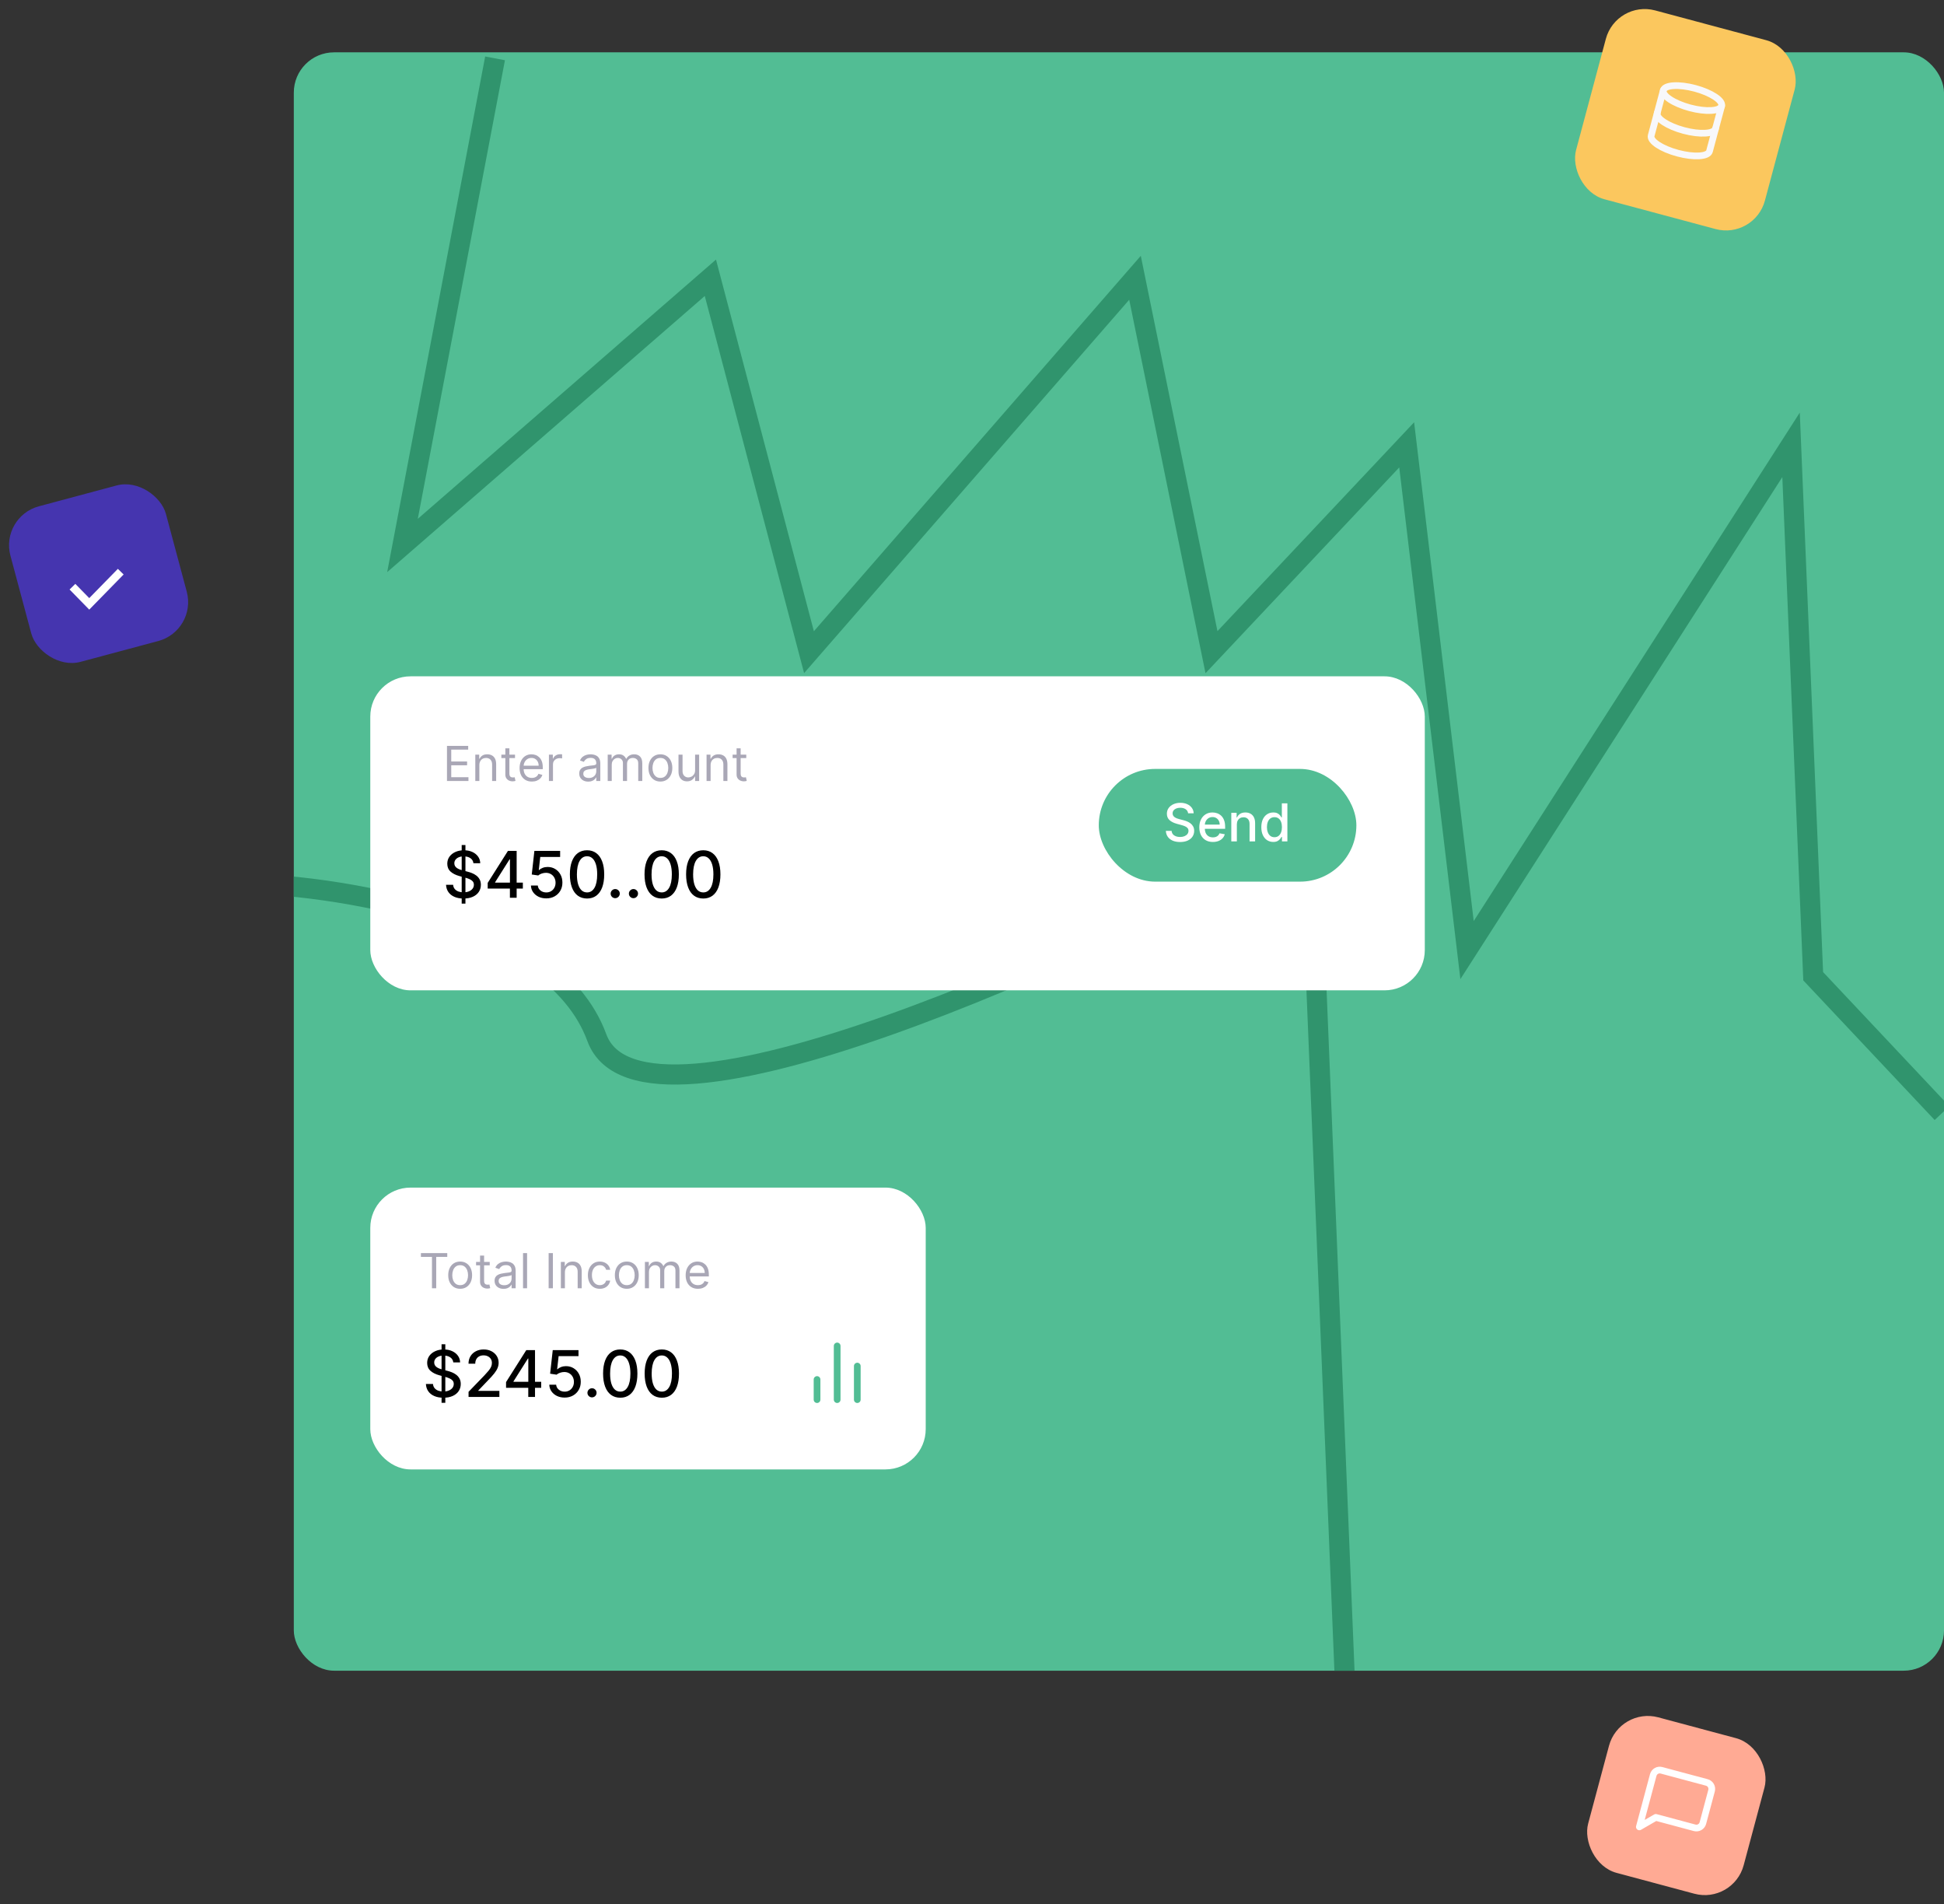 <svg width="483" height="473" viewBox="0 0 483 473" fill="none" xmlns="http://www.w3.org/2000/svg">
<rect x="0" y="0" width="483" height="473" fill="#333333" stroke="none"/>
<rect y="128.353" width="40" height="40" rx="10" transform="rotate(-15 0 128.353)" fill="#4535AF"/>
<g clip-path="url(#clip0_0_24)">
<rect x="73" y="13" width="410" height="402" rx="10" fill="#52BD94"/>
<path d="M123 14.5L100 135.5L176.5 69L201 162L282 69L301 162L349.5 110.5L364.5 236L445 110.5L450.5 242.5L482.5 276.5" stroke="#30946D" stroke-width="5"/>
<path d="M57 219.303C82.826 219.56 137.241 227.608 148.288 257.751C159.334 287.895 271.027 236.477 325.493 207L337 486.901C292.507 505.1 204.748 548.726 209.658 577.638C215.795 613.78 193.548 622.238 154.425 622.238C115.301 622.238 121.438 634.541 102.26 643" stroke="#30946D" stroke-width="5"/>
<rect x="92" y="168" width="262" height="78" rx="10" fill="white"/>
<path d="M111.057 194V185.273H116.324V186.21H112.114V189.159H116.051V190.097H112.114V193.062H116.392V194H111.057ZM119.098 190.062V194H118.092V187.455H119.064V188.477H119.149C119.303 188.145 119.536 187.878 119.848 187.676C120.161 187.472 120.564 187.369 121.058 187.369C121.501 187.369 121.889 187.46 122.222 187.642C122.554 187.821 122.813 188.094 122.997 188.46C123.182 188.824 123.274 189.284 123.274 189.841V194H122.268V189.909C122.268 189.395 122.135 188.994 121.868 188.707C121.601 188.418 121.234 188.273 120.768 188.273C120.447 188.273 120.161 188.342 119.908 188.482C119.658 188.621 119.46 188.824 119.315 189.091C119.17 189.358 119.098 189.682 119.098 190.062ZM127.958 187.455V188.307H124.566V187.455H127.958ZM125.555 185.886H126.561V192.125C126.561 192.409 126.602 192.622 126.684 192.764C126.77 192.903 126.877 192.997 127.008 193.045C127.142 193.091 127.282 193.114 127.43 193.114C127.541 193.114 127.632 193.108 127.703 193.097C127.774 193.082 127.831 193.071 127.873 193.062L128.078 193.966C128.01 193.991 127.914 194.017 127.792 194.043C127.67 194.071 127.515 194.085 127.328 194.085C127.044 194.085 126.765 194.024 126.493 193.902C126.223 193.78 125.998 193.594 125.819 193.344C125.643 193.094 125.555 192.778 125.555 192.398V185.886ZM132.145 194.136C131.515 194.136 130.971 193.997 130.513 193.719C130.059 193.438 129.708 193.045 129.461 192.543C129.216 192.037 129.094 191.449 129.094 190.778C129.094 190.108 129.216 189.517 129.461 189.006C129.708 188.491 130.051 188.091 130.492 187.804C130.935 187.514 131.452 187.369 132.043 187.369C132.384 187.369 132.721 187.426 133.053 187.54C133.385 187.653 133.688 187.838 133.961 188.094C134.233 188.347 134.451 188.682 134.613 189.099C134.775 189.517 134.855 190.031 134.855 190.642V191.068H129.81V190.199H133.833C133.833 189.83 133.759 189.5 133.611 189.21C133.466 188.92 133.259 188.692 132.989 188.524C132.722 188.357 132.407 188.273 132.043 188.273C131.642 188.273 131.296 188.372 131.003 188.571C130.713 188.767 130.49 189.023 130.334 189.338C130.178 189.653 130.1 189.991 130.1 190.352V190.932C130.1 191.426 130.185 191.845 130.355 192.189C130.529 192.53 130.769 192.79 131.076 192.969C131.382 193.145 131.739 193.233 132.145 193.233C132.409 193.233 132.648 193.196 132.861 193.122C133.077 193.045 133.263 192.932 133.419 192.781C133.576 192.628 133.696 192.437 133.782 192.21L134.753 192.483C134.651 192.812 134.479 193.102 134.238 193.352C133.996 193.599 133.698 193.793 133.343 193.932C132.988 194.068 132.588 194.136 132.145 194.136ZM136.385 194V187.455H137.357V188.443H137.425C137.544 188.119 137.76 187.857 138.073 187.655C138.385 187.453 138.738 187.352 139.13 187.352C139.203 187.352 139.296 187.354 139.407 187.357C139.517 187.359 139.601 187.364 139.658 187.369V188.392C139.624 188.384 139.546 188.371 139.424 188.354C139.304 188.334 139.178 188.324 139.044 188.324C138.726 188.324 138.442 188.391 138.192 188.524C137.945 188.655 137.749 188.837 137.604 189.07C137.462 189.3 137.391 189.562 137.391 189.858V194H136.385ZM146.151 194.153C145.737 194.153 145.36 194.075 145.022 193.919C144.684 193.76 144.415 193.531 144.217 193.233C144.018 192.932 143.918 192.568 143.918 192.142C143.918 191.767 143.992 191.463 144.14 191.23C144.288 190.994 144.485 190.81 144.732 190.676C144.979 190.543 145.252 190.443 145.55 190.378C145.852 190.31 146.154 190.256 146.458 190.216C146.856 190.165 147.178 190.126 147.425 190.101C147.675 190.072 147.857 190.026 147.971 189.96C148.087 189.895 148.146 189.781 148.146 189.619V189.585C148.146 189.165 148.031 188.838 147.8 188.605C147.573 188.372 147.228 188.256 146.765 188.256C146.285 188.256 145.908 188.361 145.636 188.571C145.363 188.781 145.171 189.006 145.06 189.244L144.106 188.903C144.276 188.506 144.504 188.196 144.788 187.974C145.075 187.75 145.387 187.594 145.725 187.506C146.066 187.415 146.401 187.369 146.731 187.369C146.941 187.369 147.183 187.395 147.455 187.446C147.731 187.494 147.996 187.595 148.252 187.749C148.511 187.902 148.725 188.134 148.896 188.443C149.066 188.753 149.151 189.168 149.151 189.688V194H148.146V193.114H148.094C148.026 193.256 147.913 193.408 147.754 193.57C147.594 193.732 147.383 193.869 147.119 193.983C146.854 194.097 146.532 194.153 146.151 194.153ZM146.305 193.25C146.702 193.25 147.038 193.172 147.31 193.016C147.586 192.859 147.793 192.658 147.933 192.411C148.075 192.163 148.146 191.903 148.146 191.631V190.71C148.103 190.761 148.009 190.808 147.864 190.851C147.722 190.891 147.558 190.926 147.37 190.957C147.185 190.986 147.005 191.011 146.829 191.034C146.656 191.054 146.515 191.071 146.407 191.085C146.146 191.119 145.901 191.175 145.674 191.251C145.45 191.325 145.268 191.437 145.129 191.588C144.992 191.736 144.924 191.937 144.924 192.193C144.924 192.543 145.053 192.807 145.312 192.986C145.573 193.162 145.904 193.25 146.305 193.25ZM150.987 194V187.455H151.958V188.477H152.044C152.18 188.128 152.4 187.857 152.704 187.663C153.008 187.467 153.373 187.369 153.799 187.369C154.231 187.369 154.591 187.467 154.877 187.663C155.167 187.857 155.393 188.128 155.555 188.477H155.623C155.791 188.139 156.042 187.871 156.377 187.672C156.713 187.47 157.115 187.369 157.583 187.369C158.169 187.369 158.647 187.553 159.02 187.919C159.392 188.283 159.578 188.849 159.578 189.619V194H158.572V189.619C158.572 189.136 158.44 188.791 158.176 188.584C157.912 188.376 157.6 188.273 157.243 188.273C156.782 188.273 156.426 188.412 156.173 188.69C155.92 188.966 155.794 189.315 155.794 189.739V194H154.771V189.517C154.771 189.145 154.65 188.845 154.409 188.618C154.167 188.388 153.856 188.273 153.475 188.273C153.214 188.273 152.97 188.342 152.743 188.482C152.518 188.621 152.336 188.814 152.197 189.061C152.061 189.305 151.993 189.588 151.993 189.909V194H150.987ZM164.076 194.136C163.485 194.136 162.966 193.996 162.52 193.714C162.077 193.433 161.73 193.04 161.48 192.534C161.233 192.028 161.11 191.437 161.11 190.761C161.11 190.08 161.233 189.484 161.48 188.976C161.73 188.467 162.077 188.072 162.52 187.791C162.966 187.51 163.485 187.369 164.076 187.369C164.667 187.369 165.184 187.51 165.627 187.791C166.073 188.072 166.419 188.467 166.667 188.976C166.917 189.484 167.042 190.08 167.042 190.761C167.042 191.437 166.917 192.028 166.667 192.534C166.419 193.04 166.073 193.433 165.627 193.714C165.184 193.996 164.667 194.136 164.076 194.136ZM164.076 193.233C164.525 193.233 164.894 193.118 165.184 192.888C165.473 192.658 165.688 192.355 165.827 191.98C165.966 191.605 166.036 191.199 166.036 190.761C166.036 190.324 165.966 189.916 165.827 189.538C165.688 189.161 165.473 188.855 165.184 188.622C164.894 188.389 164.525 188.273 164.076 188.273C163.627 188.273 163.257 188.389 162.968 188.622C162.678 188.855 162.463 189.161 162.324 189.538C162.185 189.916 162.115 190.324 162.115 190.761C162.115 191.199 162.185 191.605 162.324 191.98C162.463 192.355 162.678 192.658 162.968 192.888C163.257 193.118 163.627 193.233 164.076 193.233ZM172.702 191.324V187.455H173.707V194H172.702V192.892H172.634C172.48 193.224 172.241 193.507 171.918 193.74C171.594 193.97 171.185 194.085 170.69 194.085C170.281 194.085 169.918 193.996 169.599 193.817C169.281 193.635 169.031 193.362 168.849 192.999C168.668 192.632 168.577 192.17 168.577 191.614V187.455H169.582V191.545C169.582 192.023 169.716 192.403 169.983 192.688C170.253 192.972 170.597 193.114 171.014 193.114C171.264 193.114 171.518 193.05 171.777 192.922C172.038 192.794 172.257 192.598 172.433 192.334C172.612 192.07 172.702 191.733 172.702 191.324ZM176.555 190.062V194H175.549V187.455H176.521V188.477H176.606C176.76 188.145 176.993 187.878 177.305 187.676C177.618 187.472 178.021 187.369 178.515 187.369C178.958 187.369 179.346 187.46 179.679 187.642C180.011 187.821 180.27 188.094 180.454 188.46C180.639 188.824 180.731 189.284 180.731 189.841V194H179.725V189.909C179.725 189.395 179.592 188.994 179.325 188.707C179.058 188.418 178.691 188.273 178.225 188.273C177.904 188.273 177.618 188.342 177.365 188.482C177.115 188.621 176.917 188.824 176.772 189.091C176.627 189.358 176.555 189.682 176.555 190.062ZM185.415 187.455V188.307H182.023V187.455H185.415ZM183.012 185.886H184.018V192.125C184.018 192.409 184.059 192.622 184.141 192.764C184.227 192.903 184.335 192.997 184.465 193.045C184.599 193.091 184.739 193.114 184.887 193.114C184.998 193.114 185.089 193.108 185.16 193.097C185.231 193.082 185.288 193.071 185.33 193.062L185.535 193.966C185.467 193.991 185.371 194.017 185.249 194.043C185.127 194.071 184.972 194.085 184.785 194.085C184.501 194.085 184.222 194.024 183.95 193.902C183.68 193.78 183.455 193.594 183.276 193.344C183.1 193.094 183.012 192.778 183.012 192.398V185.886Z" fill="#A9A7B6"/>
<path d="M114.71 224.455V209.909H115.642V224.455H114.71ZM117.625 214.42C117.564 213.883 117.314 213.466 116.875 213.17C116.436 212.871 115.883 212.722 115.216 212.722C114.739 212.722 114.326 212.797 113.977 212.949C113.629 213.097 113.358 213.301 113.165 213.562C112.975 213.82 112.881 214.114 112.881 214.443C112.881 214.72 112.945 214.958 113.074 215.159C113.206 215.36 113.379 215.528 113.591 215.665C113.807 215.797 114.038 215.909 114.284 216C114.53 216.087 114.767 216.159 114.994 216.216L116.131 216.511C116.502 216.602 116.883 216.725 117.273 216.881C117.663 217.036 118.025 217.241 118.358 217.494C118.691 217.748 118.96 218.062 119.165 218.438C119.373 218.812 119.477 219.261 119.477 219.784C119.477 220.443 119.307 221.028 118.966 221.54C118.629 222.051 118.138 222.455 117.494 222.75C116.854 223.045 116.08 223.193 115.17 223.193C114.299 223.193 113.545 223.055 112.909 222.778C112.273 222.502 111.775 222.11 111.415 221.602C111.055 221.091 110.856 220.485 110.818 219.784H112.58C112.614 220.205 112.75 220.555 112.989 220.835C113.231 221.112 113.54 221.318 113.915 221.455C114.294 221.587 114.708 221.653 115.159 221.653C115.655 221.653 116.097 221.576 116.483 221.42C116.873 221.261 117.18 221.042 117.403 220.761C117.627 220.477 117.739 220.146 117.739 219.767C117.739 219.422 117.64 219.14 117.443 218.92C117.25 218.701 116.987 218.519 116.653 218.375C116.324 218.231 115.951 218.104 115.534 217.994L114.159 217.619C113.227 217.366 112.489 216.992 111.943 216.5C111.402 216.008 111.131 215.356 111.131 214.545C111.131 213.875 111.313 213.29 111.676 212.79C112.04 212.29 112.532 211.902 113.153 211.625C113.775 211.345 114.475 211.205 115.256 211.205C116.044 211.205 116.739 211.343 117.341 211.619C117.947 211.896 118.424 212.277 118.773 212.761C119.121 213.242 119.303 213.795 119.318 214.42H117.625ZM121.172 220.727V219.307L126.2 211.364H127.32V213.455H126.609L123.013 219.148V219.239H129.905V220.727H121.172ZM126.689 223V220.295L126.7 219.648V211.364H128.365V223H126.689ZM135.726 223.159C135.014 223.159 134.374 223.023 133.805 222.75C133.241 222.473 132.79 222.095 132.453 221.614C132.116 221.133 131.936 220.583 131.913 219.966H133.618C133.66 220.466 133.881 220.877 134.283 221.199C134.684 221.521 135.165 221.682 135.726 221.682C136.173 221.682 136.569 221.58 136.913 221.375C137.262 221.167 137.535 220.881 137.732 220.517C137.932 220.153 138.033 219.739 138.033 219.273C138.033 218.799 137.93 218.377 137.726 218.006C137.521 217.634 137.239 217.343 136.879 217.131C136.523 216.919 136.114 216.811 135.652 216.807C135.3 216.807 134.946 216.867 134.589 216.989C134.233 217.11 133.946 217.269 133.726 217.466L132.118 217.227L132.771 211.364H139.169V212.869H134.232L133.862 216.125H133.93C134.158 215.905 134.459 215.722 134.834 215.574C135.213 215.426 135.618 215.352 136.05 215.352C136.758 215.352 137.389 215.521 137.942 215.858C138.499 216.195 138.936 216.655 139.254 217.239C139.576 217.818 139.735 218.485 139.732 219.239C139.735 219.992 139.565 220.665 139.22 221.256C138.879 221.847 138.406 222.312 137.8 222.653C137.197 222.991 136.506 223.159 135.726 223.159ZM145.858 223.193C144.96 223.189 144.193 222.953 143.557 222.483C142.92 222.013 142.434 221.33 142.097 220.432C141.759 219.534 141.591 218.453 141.591 217.188C141.591 215.926 141.759 214.848 142.097 213.955C142.438 213.061 142.926 212.379 143.562 211.909C144.203 211.439 144.968 211.205 145.858 211.205C146.748 211.205 147.511 211.441 148.148 211.915C148.784 212.384 149.271 213.066 149.608 213.96C149.949 214.85 150.119 215.926 150.119 217.188C150.119 218.456 149.951 219.54 149.614 220.438C149.277 221.331 148.79 222.015 148.153 222.489C147.517 222.958 146.752 223.193 145.858 223.193ZM145.858 221.676C146.646 221.676 147.261 221.292 147.705 220.523C148.152 219.754 148.375 218.642 148.375 217.188C148.375 216.222 148.273 215.405 148.068 214.739C147.867 214.068 147.578 213.561 147.199 213.216C146.824 212.867 146.377 212.693 145.858 212.693C145.074 212.693 144.458 213.08 144.011 213.852C143.564 214.625 143.339 215.737 143.335 217.188C143.335 218.157 143.436 218.977 143.636 219.648C143.841 220.314 144.131 220.82 144.506 221.165C144.881 221.506 145.331 221.676 145.858 221.676ZM152.855 223.108C152.545 223.108 152.277 222.998 152.054 222.778C151.83 222.555 151.719 222.286 151.719 221.972C151.719 221.661 151.83 221.396 152.054 221.176C152.277 220.953 152.545 220.841 152.855 220.841C153.166 220.841 153.433 220.953 153.656 221.176C153.88 221.396 153.991 221.661 153.991 221.972C153.991 222.18 153.938 222.371 153.832 222.545C153.73 222.716 153.594 222.852 153.423 222.955C153.253 223.057 153.063 223.108 152.855 223.108ZM157.386 223.108C157.076 223.108 156.809 222.998 156.585 222.778C156.362 222.555 156.25 222.286 156.25 221.972C156.25 221.661 156.362 221.396 156.585 221.176C156.809 220.953 157.076 220.841 157.386 220.841C157.697 220.841 157.964 220.953 158.188 221.176C158.411 221.396 158.523 221.661 158.523 221.972C158.523 222.18 158.47 222.371 158.364 222.545C158.261 222.716 158.125 222.852 157.955 222.955C157.784 223.057 157.595 223.108 157.386 223.108ZM164.405 223.193C163.507 223.189 162.74 222.953 162.104 222.483C161.467 222.013 160.981 221.33 160.643 220.432C160.306 219.534 160.138 218.453 160.138 217.188C160.138 215.926 160.306 214.848 160.643 213.955C160.984 213.061 161.473 212.379 162.109 211.909C162.75 211.439 163.515 211.205 164.405 211.205C165.295 211.205 166.058 211.441 166.695 211.915C167.331 212.384 167.818 213.066 168.155 213.96C168.496 214.85 168.666 215.926 168.666 217.188C168.666 218.456 168.498 219.54 168.161 220.438C167.823 221.331 167.337 222.015 166.7 222.489C166.064 222.958 165.299 223.193 164.405 223.193ZM164.405 221.676C165.193 221.676 165.808 221.292 166.251 220.523C166.698 219.754 166.922 218.642 166.922 217.188C166.922 216.222 166.82 215.405 166.615 214.739C166.414 214.068 166.125 213.561 165.746 213.216C165.371 212.867 164.924 212.693 164.405 212.693C163.621 212.693 163.005 213.08 162.558 213.852C162.111 214.625 161.886 215.737 161.882 217.188C161.882 218.157 161.982 218.977 162.183 219.648C162.388 220.314 162.678 220.82 163.053 221.165C163.428 221.506 163.878 221.676 164.405 221.676ZM174.733 223.193C173.835 223.189 173.068 222.953 172.432 222.483C171.795 222.013 171.309 221.33 170.972 220.432C170.634 219.534 170.466 218.453 170.466 217.188C170.466 215.926 170.634 214.848 170.972 213.955C171.313 213.061 171.801 212.379 172.438 211.909C173.078 211.439 173.843 211.205 174.733 211.205C175.623 211.205 176.386 211.441 177.023 211.915C177.659 212.384 178.146 213.066 178.483 213.96C178.824 214.85 178.994 215.926 178.994 217.188C178.994 218.456 178.826 219.54 178.489 220.438C178.152 221.331 177.665 222.015 177.028 222.489C176.392 222.958 175.627 223.193 174.733 223.193ZM174.733 221.676C175.521 221.676 176.136 221.292 176.58 220.523C177.027 219.754 177.25 218.642 177.25 217.188C177.25 216.222 177.148 215.405 176.943 214.739C176.742 214.068 176.453 213.561 176.074 213.216C175.699 212.867 175.252 212.693 174.733 212.693C173.949 212.693 173.333 213.08 172.886 213.852C172.439 214.625 172.214 215.737 172.21 217.188C172.21 218.157 172.311 218.977 172.511 219.648C172.716 220.314 173.006 220.82 173.381 221.165C173.756 221.506 174.206 221.676 174.733 221.676Z" fill="black"/>
<rect x="273" y="191" width="64" height="28" rx="14" fill="#52BD94"/>
<path d="M295.195 202.029C295.146 201.592 294.943 201.254 294.586 201.013C294.229 200.77 293.78 200.649 293.238 200.649C292.85 200.649 292.515 200.71 292.232 200.833C291.948 200.953 291.728 201.12 291.571 201.332C291.417 201.541 291.341 201.78 291.341 202.048C291.341 202.272 291.393 202.466 291.498 202.629C291.605 202.792 291.745 202.929 291.918 203.04C292.093 203.148 292.281 203.239 292.481 203.312C292.681 203.383 292.873 203.442 293.058 203.488L293.981 203.728C294.283 203.802 294.592 203.902 294.909 204.028C295.226 204.154 295.52 204.32 295.791 204.527C296.062 204.733 296.28 204.988 296.446 205.293C296.616 205.598 296.7 205.962 296.7 206.387C296.7 206.923 296.562 207.398 296.285 207.814C296.011 208.229 295.612 208.557 295.089 208.797C294.569 209.037 293.94 209.157 293.201 209.157C292.493 209.157 291.881 209.045 291.364 208.82C290.847 208.595 290.442 208.277 290.15 207.864C289.857 207.449 289.696 206.956 289.665 206.387H291.096C291.124 206.729 291.234 207.013 291.428 207.241C291.625 207.466 291.876 207.634 292.181 207.744C292.489 207.852 292.826 207.906 293.192 207.906C293.595 207.906 293.953 207.843 294.267 207.717C294.584 207.587 294.834 207.409 295.015 207.181C295.197 206.95 295.288 206.681 295.288 206.373C295.288 206.093 295.208 205.864 295.048 205.685C294.891 205.507 294.677 205.359 294.406 205.242C294.138 205.125 293.835 205.022 293.496 204.933L292.379 204.628C291.622 204.422 291.022 204.119 290.579 203.719C290.139 203.319 289.919 202.789 289.919 202.131C289.919 201.586 290.066 201.11 290.362 200.704C290.657 200.298 291.057 199.982 291.562 199.758C292.067 199.53 292.636 199.416 293.27 199.416C293.91 199.416 294.475 199.529 294.964 199.753C295.457 199.978 295.845 200.287 296.128 200.681C296.411 201.072 296.559 201.521 296.571 202.029H295.195ZM301.35 209.143C300.652 209.143 300.05 208.994 299.545 208.695C299.044 208.394 298.656 207.971 298.382 207.426C298.111 206.878 297.976 206.236 297.976 205.501C297.976 204.774 298.111 204.134 298.382 203.58C298.656 203.026 299.037 202.594 299.527 202.283C300.019 201.972 300.595 201.817 301.253 201.817C301.653 201.817 302.041 201.883 302.417 202.015C302.792 202.148 303.129 202.355 303.428 202.638C303.726 202.922 303.962 203.289 304.134 203.742C304.306 204.191 304.392 204.737 304.392 205.381V205.87H298.756V204.836H303.04C303.04 204.473 302.966 204.151 302.818 203.871C302.671 203.588 302.463 203.365 302.195 203.202C301.93 203.039 301.62 202.957 301.263 202.957C300.875 202.957 300.536 203.052 300.247 203.243C299.961 203.431 299.739 203.677 299.582 203.982C299.428 204.283 299.351 204.611 299.351 204.965V205.773C299.351 206.247 299.434 206.65 299.601 206.983C299.77 207.315 300.005 207.569 300.307 207.744C300.609 207.917 300.961 208.003 301.364 208.003C301.626 208.003 301.864 207.966 302.08 207.892C302.295 207.815 302.481 207.701 302.638 207.55C302.795 207.4 302.915 207.213 302.998 206.992L304.305 207.227C304.2 207.612 304.012 207.949 303.742 208.238C303.474 208.525 303.137 208.748 302.731 208.908C302.327 209.065 301.867 209.143 301.35 209.143ZM307.304 204.79V209H305.924V201.909H307.249V203.063H307.337C307.5 202.688 307.755 202.386 308.103 202.158C308.454 201.931 308.895 201.817 309.428 201.817C309.911 201.817 310.334 201.918 310.697 202.121C311.061 202.321 311.342 202.62 311.542 203.017C311.742 203.414 311.842 203.905 311.842 204.49V209H310.462V204.656C310.462 204.142 310.328 203.74 310.06 203.451C309.793 203.159 309.425 203.012 308.957 203.012C308.637 203.012 308.352 203.082 308.103 203.22C307.857 203.359 307.661 203.562 307.517 203.83C307.375 204.094 307.304 204.414 307.304 204.79ZM316.348 209.138C315.776 209.138 315.265 208.992 314.815 208.7C314.369 208.404 314.018 207.984 313.763 207.44C313.51 206.892 313.384 206.235 313.384 205.468C313.384 204.702 313.512 204.047 313.767 203.502C314.026 202.957 314.38 202.54 314.829 202.251C315.279 201.961 315.788 201.817 316.357 201.817C316.797 201.817 317.151 201.891 317.419 202.038C317.69 202.183 317.899 202.352 318.047 202.546C318.198 202.74 318.315 202.911 318.398 203.059H318.481V199.545H319.861V209H318.513V207.897H318.398C318.315 208.047 318.195 208.22 318.038 208.414C317.884 208.608 317.671 208.777 317.401 208.922C317.13 209.066 316.779 209.138 316.348 209.138ZM316.653 207.961C317.05 207.961 317.385 207.857 317.659 207.647C317.936 207.435 318.145 207.141 318.287 206.766C318.432 206.39 318.504 205.953 318.504 205.455C318.504 204.962 318.433 204.531 318.292 204.162C318.15 203.793 317.942 203.505 317.668 203.299C317.394 203.092 317.056 202.989 316.653 202.989C316.237 202.989 315.891 203.097 315.614 203.312C315.337 203.528 315.128 203.822 314.986 204.194C314.848 204.567 314.778 204.987 314.778 205.455C314.778 205.929 314.849 206.355 314.991 206.733C315.132 207.112 315.342 207.412 315.619 207.634C315.899 207.852 316.243 207.961 316.653 207.961Z" fill="white"/>
</g>
<rect x="402.353" y="424" width="40" height="40" rx="10" transform="rotate(15 402.353 424)" fill="#FFAA94"/>
<g clip-path="url(#clip1_0_24)">
<path d="M423.092 452.851C422.978 453.278 422.699 453.642 422.316 453.863C421.933 454.084 421.478 454.144 421.051 454.029L411.392 451.441L407.309 453.798L410.76 440.919C410.875 440.492 411.154 440.128 411.537 439.907C411.92 439.686 412.374 439.626 412.801 439.741L424.071 442.76C424.498 442.875 424.862 443.154 425.083 443.537C425.304 443.92 425.364 444.375 425.249 444.801L423.092 452.851Z" stroke="white" stroke-width="1.667" stroke-linecap="round" stroke-linejoin="round"/>
</g>
<rect x="401.572" width="48.572" height="48.572" rx="10" transform="rotate(15 401.572 0)" fill="#FBC75E"/>
<g clip-path="url(#clip2_0_24)">
<path d="M419.863 26.78C423.864 27.852 427.397 27.64 427.754 26.306C428.112 24.973 425.158 23.023 421.157 21.95C417.156 20.878 413.623 21.09 413.265 22.424C412.908 23.758 415.862 25.708 419.863 26.78Z" stroke="#F8F8FA" stroke-width="1.667" stroke-linecap="round" stroke-linejoin="round"/>
<path d="M426.244 31.941C425.886 33.277 422.377 33.493 418.352 32.415C414.328 31.336 411.397 29.395 411.755 28.059" stroke="#F8F8FA" stroke-width="1.667" stroke-linecap="round" stroke-linejoin="round"/>
<path d="M413.265 22.424L410.245 33.694C409.887 35.03 412.818 36.971 416.843 38.049C420.867 39.128 424.376 38.912 424.734 37.576L427.754 26.307" stroke="#F8F8FA" stroke-width="1.667" stroke-linecap="round" stroke-linejoin="round"/>
</g>
<rect x="92" y="295" width="138" height="70" rx="10" fill="white"/>
<path d="M109.71 348.455V333.909H110.642V348.455H109.71ZM112.625 338.42C112.564 337.883 112.314 337.466 111.875 337.17C111.436 336.871 110.883 336.722 110.216 336.722C109.739 336.722 109.326 336.797 108.977 336.949C108.629 337.097 108.358 337.301 108.165 337.562C107.975 337.82 107.881 338.114 107.881 338.443C107.881 338.72 107.945 338.958 108.074 339.159C108.206 339.36 108.379 339.528 108.591 339.665C108.807 339.797 109.038 339.909 109.284 340C109.53 340.087 109.767 340.159 109.994 340.216L111.131 340.511C111.502 340.602 111.883 340.725 112.273 340.881C112.663 341.036 113.025 341.241 113.358 341.494C113.691 341.748 113.96 342.062 114.165 342.438C114.373 342.812 114.477 343.261 114.477 343.784C114.477 344.443 114.307 345.028 113.966 345.54C113.629 346.051 113.138 346.455 112.494 346.75C111.854 347.045 111.08 347.193 110.17 347.193C109.299 347.193 108.545 347.055 107.909 346.778C107.273 346.502 106.775 346.11 106.415 345.602C106.055 345.091 105.856 344.485 105.818 343.784H107.58C107.614 344.205 107.75 344.555 107.989 344.835C108.231 345.112 108.54 345.318 108.915 345.455C109.294 345.587 109.708 345.653 110.159 345.653C110.655 345.653 111.097 345.576 111.483 345.42C111.873 345.261 112.18 345.042 112.403 344.761C112.627 344.477 112.739 344.146 112.739 343.767C112.739 343.422 112.64 343.14 112.443 342.92C112.25 342.701 111.987 342.519 111.653 342.375C111.324 342.231 110.951 342.104 110.534 341.994L109.159 341.619C108.227 341.366 107.489 340.992 106.943 340.5C106.402 340.008 106.131 339.356 106.131 338.545C106.131 337.875 106.313 337.29 106.676 336.79C107.04 336.29 107.532 335.902 108.153 335.625C108.775 335.345 109.475 335.205 110.256 335.205C111.044 335.205 111.739 335.343 112.341 335.619C112.947 335.896 113.424 336.277 113.773 336.761C114.121 337.242 114.303 337.795 114.318 338.42H112.625ZM116.416 347V345.727L120.354 341.648C120.774 341.205 121.121 340.816 121.393 340.483C121.67 340.146 121.876 339.826 122.013 339.523C122.149 339.22 122.217 338.898 122.217 338.557C122.217 338.17 122.126 337.837 121.945 337.557C121.763 337.273 121.515 337.055 121.2 336.903C120.886 336.748 120.532 336.67 120.138 336.67C119.721 336.67 119.357 336.756 119.047 336.926C118.736 337.097 118.498 337.337 118.331 337.648C118.164 337.958 118.081 338.322 118.081 338.739H116.405C116.405 338.03 116.568 337.411 116.893 336.881C117.219 336.35 117.666 335.939 118.234 335.648C118.803 335.352 119.448 335.205 120.172 335.205C120.903 335.205 121.547 335.35 122.104 335.642C122.664 335.93 123.102 336.324 123.416 336.824C123.731 337.32 123.888 337.881 123.888 338.506C123.888 338.938 123.806 339.36 123.643 339.773C123.484 340.186 123.206 340.646 122.808 341.153C122.411 341.657 121.857 342.269 121.149 342.989L118.837 345.409V345.494H124.075V347H116.416ZM125.734 344.727V343.307L130.763 335.364H131.882V337.455H131.172L127.575 343.148V343.239H134.467V344.727H125.734ZM131.251 347V344.295L131.263 343.648V335.364H132.928V347H131.251ZM140.288 347.159C139.576 347.159 138.936 347.023 138.368 346.75C137.804 346.473 137.353 346.095 137.016 345.614C136.679 345.133 136.499 344.583 136.476 343.966H138.18C138.222 344.466 138.444 344.877 138.845 345.199C139.247 345.521 139.728 345.682 140.288 345.682C140.735 345.682 141.131 345.58 141.476 345.375C141.824 345.167 142.097 344.881 142.294 344.517C142.495 344.153 142.595 343.739 142.595 343.273C142.595 342.799 142.493 342.377 142.288 342.006C142.084 341.634 141.802 341.343 141.442 341.131C141.086 340.919 140.677 340.811 140.214 340.807C139.862 340.807 139.508 340.867 139.152 340.989C138.796 341.11 138.508 341.269 138.288 341.466L136.68 341.227L137.334 335.364H143.732V336.869H138.794L138.425 340.125H138.493C138.72 339.905 139.021 339.722 139.396 339.574C139.775 339.426 140.18 339.352 140.612 339.352C141.321 339.352 141.951 339.521 142.504 339.858C143.061 340.195 143.499 340.655 143.817 341.239C144.139 341.818 144.298 342.485 144.294 343.239C144.298 343.992 144.127 344.665 143.783 345.256C143.442 345.847 142.968 346.312 142.362 346.653C141.76 346.991 141.069 347.159 140.288 347.159ZM147.089 347.108C146.779 347.108 146.512 346.998 146.288 346.778C146.065 346.555 145.953 346.286 145.953 345.972C145.953 345.661 146.065 345.396 146.288 345.176C146.512 344.953 146.779 344.841 147.089 344.841C147.4 344.841 147.667 344.953 147.891 345.176C148.114 345.396 148.226 345.661 148.226 345.972C148.226 346.18 148.173 346.371 148.067 346.545C147.964 346.716 147.828 346.852 147.658 346.955C147.487 347.057 147.298 347.108 147.089 347.108ZM154.108 347.193C153.21 347.189 152.443 346.953 151.807 346.483C151.17 346.013 150.684 345.33 150.347 344.432C150.009 343.534 149.841 342.453 149.841 341.188C149.841 339.926 150.009 338.848 150.347 337.955C150.688 337.061 151.176 336.379 151.812 335.909C152.453 335.439 153.218 335.205 154.108 335.205C154.998 335.205 155.761 335.441 156.398 335.915C157.034 336.384 157.521 337.066 157.858 337.96C158.199 338.85 158.369 339.926 158.369 341.188C158.369 342.456 158.201 343.54 157.864 344.438C157.527 345.331 157.04 346.015 156.403 346.489C155.767 346.958 155.002 347.193 154.108 347.193ZM154.108 345.676C154.896 345.676 155.511 345.292 155.955 344.523C156.402 343.754 156.625 342.642 156.625 341.188C156.625 340.222 156.523 339.405 156.318 338.739C156.117 338.068 155.828 337.561 155.449 337.216C155.074 336.867 154.627 336.693 154.108 336.693C153.324 336.693 152.708 337.08 152.261 337.852C151.814 338.625 151.589 339.737 151.585 341.188C151.585 342.157 151.686 342.977 151.886 343.648C152.091 344.314 152.381 344.82 152.756 345.165C153.131 345.506 153.581 345.676 154.108 345.676ZM164.436 347.193C163.538 347.189 162.771 346.953 162.135 346.483C161.499 346.013 161.012 345.33 160.675 344.432C160.338 343.534 160.169 342.453 160.169 341.188C160.169 339.926 160.338 338.848 160.675 337.955C161.016 337.061 161.504 336.379 162.141 335.909C162.781 335.439 163.546 335.205 164.436 335.205C165.326 335.205 166.089 335.441 166.726 335.915C167.362 336.384 167.849 337.066 168.186 337.96C168.527 338.85 168.697 339.926 168.697 341.188C168.697 342.456 168.529 343.54 168.192 344.438C167.855 345.331 167.368 346.015 166.732 346.489C166.095 346.958 165.33 347.193 164.436 347.193ZM164.436 345.676C165.224 345.676 165.839 345.292 166.283 344.523C166.73 343.754 166.953 342.642 166.953 341.188C166.953 340.222 166.851 339.405 166.646 338.739C166.446 338.068 166.156 337.561 165.777 337.216C165.402 336.867 164.955 336.693 164.436 336.693C163.652 336.693 163.036 337.08 162.589 337.852C162.143 338.625 161.917 339.737 161.913 341.188C161.913 342.157 162.014 342.977 162.214 343.648C162.419 344.314 162.709 344.82 163.084 345.165C163.459 345.506 163.91 345.676 164.436 345.676Z" fill="black"/>
<path d="M104.58 312.21V311.273H111.125V312.21H108.381V320H107.324V312.21H104.58ZM114.33 320.136C113.739 320.136 113.22 319.996 112.774 319.714C112.331 319.433 111.984 319.04 111.734 318.534C111.487 318.028 111.364 317.437 111.364 316.761C111.364 316.08 111.487 315.484 111.734 314.976C111.984 314.467 112.331 314.072 112.774 313.791C113.22 313.51 113.739 313.369 114.33 313.369C114.92 313.369 115.438 313.51 115.881 313.791C116.327 314.072 116.673 314.467 116.92 314.976C117.17 315.484 117.295 316.08 117.295 316.761C117.295 317.437 117.17 318.028 116.92 318.534C116.673 319.04 116.327 319.433 115.881 319.714C115.438 319.996 114.92 320.136 114.33 320.136ZM114.33 319.233C114.778 319.233 115.148 319.118 115.438 318.888C115.727 318.658 115.942 318.355 116.081 317.98C116.22 317.605 116.29 317.199 116.29 316.761C116.29 316.324 116.22 315.916 116.081 315.538C115.942 315.161 115.727 314.855 115.438 314.622C115.148 314.389 114.778 314.273 114.33 314.273C113.881 314.273 113.511 314.389 113.222 314.622C112.932 314.855 112.717 315.161 112.578 315.538C112.439 315.916 112.369 316.324 112.369 316.761C112.369 317.199 112.439 317.605 112.578 317.98C112.717 318.355 112.932 318.658 113.222 318.888C113.511 319.118 113.881 319.233 114.33 319.233ZM121.677 313.455V314.307H118.285V313.455H121.677ZM119.274 311.886H120.279V318.125C120.279 318.409 120.321 318.622 120.403 318.764C120.488 318.903 120.596 318.997 120.727 319.045C120.86 319.091 121.001 319.114 121.149 319.114C121.26 319.114 121.35 319.108 121.422 319.097C121.493 319.082 121.549 319.071 121.592 319.062L121.797 319.966C121.728 319.991 121.633 320.017 121.511 320.043C121.389 320.071 121.234 320.085 121.047 320.085C120.762 320.085 120.484 320.024 120.211 319.902C119.941 319.78 119.717 319.594 119.538 319.344C119.362 319.094 119.274 318.778 119.274 318.398V311.886ZM125.116 320.153C124.701 320.153 124.325 320.075 123.987 319.919C123.649 319.76 123.38 319.531 123.181 319.233C122.983 318.932 122.883 318.568 122.883 318.142C122.883 317.767 122.957 317.463 123.105 317.23C123.252 316.994 123.45 316.81 123.697 316.676C123.944 316.543 124.217 316.443 124.515 316.378C124.816 316.31 125.119 316.256 125.423 316.216C125.821 316.165 126.143 316.126 126.39 316.101C126.64 316.072 126.822 316.026 126.936 315.96C127.052 315.895 127.11 315.781 127.11 315.619V315.585C127.11 315.165 126.995 314.838 126.765 314.605C126.538 314.372 126.193 314.256 125.73 314.256C125.25 314.256 124.873 314.361 124.6 314.571C124.328 314.781 124.136 315.006 124.025 315.244L123.071 314.903C123.241 314.506 123.468 314.196 123.752 313.974C124.039 313.75 124.352 313.594 124.69 313.506C125.031 313.415 125.366 313.369 125.696 313.369C125.906 313.369 126.147 313.395 126.42 313.446C126.696 313.494 126.961 313.595 127.217 313.749C127.475 313.902 127.69 314.134 127.86 314.443C128.031 314.753 128.116 315.168 128.116 315.688V320H127.11V319.114H127.059C126.991 319.256 126.877 319.408 126.718 319.57C126.559 319.732 126.348 319.869 126.083 319.983C125.819 320.097 125.497 320.153 125.116 320.153ZM125.27 319.25C125.667 319.25 126.002 319.172 126.275 319.016C126.551 318.859 126.758 318.658 126.897 318.411C127.039 318.163 127.11 317.903 127.11 317.631V316.71C127.068 316.761 126.974 316.808 126.829 316.851C126.687 316.891 126.522 316.926 126.335 316.957C126.15 316.986 125.97 317.011 125.794 317.034C125.62 317.054 125.48 317.071 125.372 317.085C125.11 317.119 124.866 317.175 124.639 317.251C124.414 317.325 124.233 317.437 124.093 317.588C123.957 317.736 123.889 317.937 123.889 318.193C123.889 318.543 124.018 318.807 124.277 318.986C124.538 319.162 124.869 319.25 125.27 319.25ZM130.957 311.273V320H129.952V311.273H130.957ZM137.368 311.273V320H136.311V311.273H137.368ZM140.356 316.062V320H139.35V313.455H140.322V314.477H140.407C140.56 314.145 140.793 313.878 141.106 313.676C141.418 313.472 141.822 313.369 142.316 313.369C142.759 313.369 143.147 313.46 143.479 313.642C143.812 313.821 144.07 314.094 144.255 314.46C144.44 314.824 144.532 315.284 144.532 315.841V320H143.526V315.909C143.526 315.395 143.393 314.994 143.126 314.707C142.859 314.418 142.492 314.273 142.026 314.273C141.705 314.273 141.418 314.342 141.165 314.482C140.915 314.621 140.718 314.824 140.573 315.091C140.428 315.358 140.356 315.682 140.356 316.062ZM149.029 320.136C148.415 320.136 147.887 319.991 147.444 319.702C147 319.412 146.659 319.013 146.421 318.504C146.182 317.996 146.063 317.415 146.063 316.761C146.063 316.097 146.185 315.51 146.429 315.001C146.676 314.49 147.02 314.091 147.461 313.804C147.904 313.514 148.421 313.369 149.012 313.369C149.472 313.369 149.887 313.455 150.256 313.625C150.625 313.795 150.928 314.034 151.164 314.341C151.4 314.648 151.546 315.006 151.603 315.415H150.597C150.52 315.116 150.35 314.852 150.086 314.622C149.824 314.389 149.472 314.273 149.029 314.273C148.637 314.273 148.293 314.375 147.998 314.58C147.705 314.781 147.476 315.067 147.311 315.436C147.15 315.803 147.069 316.233 147.069 316.727C147.069 317.233 147.148 317.673 147.307 318.048C147.469 318.423 147.696 318.714 147.989 318.922C148.284 319.129 148.631 319.233 149.029 319.233C149.29 319.233 149.527 319.188 149.74 319.097C149.953 319.006 150.134 318.875 150.282 318.705C150.429 318.534 150.534 318.33 150.597 318.091H151.603C151.546 318.477 151.405 318.825 151.181 319.135C150.959 319.442 150.665 319.686 150.299 319.868C149.935 320.047 149.512 320.136 149.029 320.136ZM155.732 320.136C155.141 320.136 154.623 319.996 154.176 319.714C153.733 319.433 153.387 319.04 153.137 318.534C152.89 318.028 152.766 317.437 152.766 316.761C152.766 316.08 152.89 315.484 153.137 314.976C153.387 314.467 153.733 314.072 154.176 313.791C154.623 313.51 155.141 313.369 155.732 313.369C156.323 313.369 156.84 313.51 157.283 313.791C157.729 314.072 158.076 314.467 158.323 314.976C158.573 315.484 158.698 316.08 158.698 316.761C158.698 317.437 158.573 318.028 158.323 318.534C158.076 319.04 157.729 319.433 157.283 319.714C156.84 319.996 156.323 320.136 155.732 320.136ZM155.732 319.233C156.181 319.233 156.55 319.118 156.84 318.888C157.13 318.658 157.344 318.355 157.483 317.98C157.623 317.605 157.692 317.199 157.692 316.761C157.692 316.324 157.623 315.916 157.483 315.538C157.344 315.161 157.13 314.855 156.84 314.622C156.55 314.389 156.181 314.273 155.732 314.273C155.283 314.273 154.914 314.389 154.624 314.622C154.334 314.855 154.12 315.161 153.98 315.538C153.841 315.916 153.772 316.324 153.772 316.761C153.772 317.199 153.841 317.605 153.98 317.98C154.12 318.355 154.334 318.658 154.624 318.888C154.914 319.118 155.283 319.233 155.732 319.233ZM160.233 320V313.455H161.205V314.477H161.29C161.426 314.128 161.646 313.857 161.95 313.663C162.254 313.467 162.619 313.369 163.045 313.369C163.477 313.369 163.837 313.467 164.124 313.663C164.413 313.857 164.639 314.128 164.801 314.477H164.869C165.037 314.139 165.288 313.871 165.624 313.672C165.959 313.47 166.361 313.369 166.83 313.369C167.415 313.369 167.893 313.553 168.266 313.919C168.638 314.283 168.824 314.849 168.824 315.619V320H167.818V315.619C167.818 315.136 167.686 314.791 167.422 314.584C167.158 314.376 166.847 314.273 166.489 314.273C166.028 314.273 165.672 314.412 165.419 314.69C165.166 314.966 165.04 315.315 165.04 315.739V320H164.017V315.517C164.017 315.145 163.896 314.845 163.655 314.618C163.413 314.388 163.102 314.273 162.722 314.273C162.46 314.273 162.216 314.342 161.989 314.482C161.764 314.621 161.582 314.814 161.443 315.061C161.307 315.305 161.239 315.588 161.239 315.909V320H160.233ZM173.407 320.136C172.776 320.136 172.232 319.997 171.775 319.719C171.32 319.438 170.969 319.045 170.722 318.543C170.478 318.037 170.356 317.449 170.356 316.778C170.356 316.108 170.478 315.517 170.722 315.006C170.969 314.491 171.313 314.091 171.754 313.804C172.197 313.514 172.714 313.369 173.305 313.369C173.646 313.369 173.982 313.426 174.315 313.54C174.647 313.653 174.95 313.838 175.222 314.094C175.495 314.347 175.712 314.682 175.874 315.099C176.036 315.517 176.117 316.031 176.117 316.642V317.068H171.072V316.199H175.094C175.094 315.83 175.021 315.5 174.873 315.21C174.728 314.92 174.521 314.692 174.251 314.524C173.984 314.357 173.668 314.273 173.305 314.273C172.904 314.273 172.558 314.372 172.265 314.571C171.975 314.767 171.752 315.023 171.596 315.338C171.44 315.653 171.362 315.991 171.362 316.352V316.932C171.362 317.426 171.447 317.845 171.617 318.189C171.79 318.53 172.031 318.79 172.337 318.969C172.644 319.145 173.001 319.233 173.407 319.233C173.671 319.233 173.91 319.196 174.123 319.122C174.339 319.045 174.525 318.932 174.681 318.781C174.837 318.628 174.958 318.437 175.043 318.21L176.015 318.483C175.913 318.812 175.741 319.102 175.499 319.352C175.258 319.599 174.96 319.793 174.604 319.932C174.249 320.068 173.85 320.136 173.407 320.136Z" fill="#A9A7B6"/>
<path d="M213 347.667V339.333" stroke="#52BD94" stroke-width="1.667" stroke-linecap="round" stroke-linejoin="round"/>
<path d="M208 347.667V334.333" stroke="#52BD94" stroke-width="1.667" stroke-linecap="round" stroke-linejoin="round"/>
<path d="M203 347.667V342.667" stroke="#52BD94" stroke-width="1.667" stroke-linecap="round" stroke-linejoin="round"/>
<path d="M18 145.733L22.174 150L30 142" stroke="white" stroke-width="2"/>
<defs>
<clipPath id="clip0_0_24">
<rect x="73" y="13" width="410" height="402" rx="10" fill="white"/>
</clipPath>
<clipPath id="clip1_0_24">
<rect width="20" height="20" fill="white" transform="translate(409.424 436.248) rotate(15)"/>
</clipPath>
<clipPath id="clip2_0_24">
<rect width="20" height="20" fill="white" transform="translate(411.929 17.752) rotate(15)"/>
</clipPath>
</defs>
</svg>
